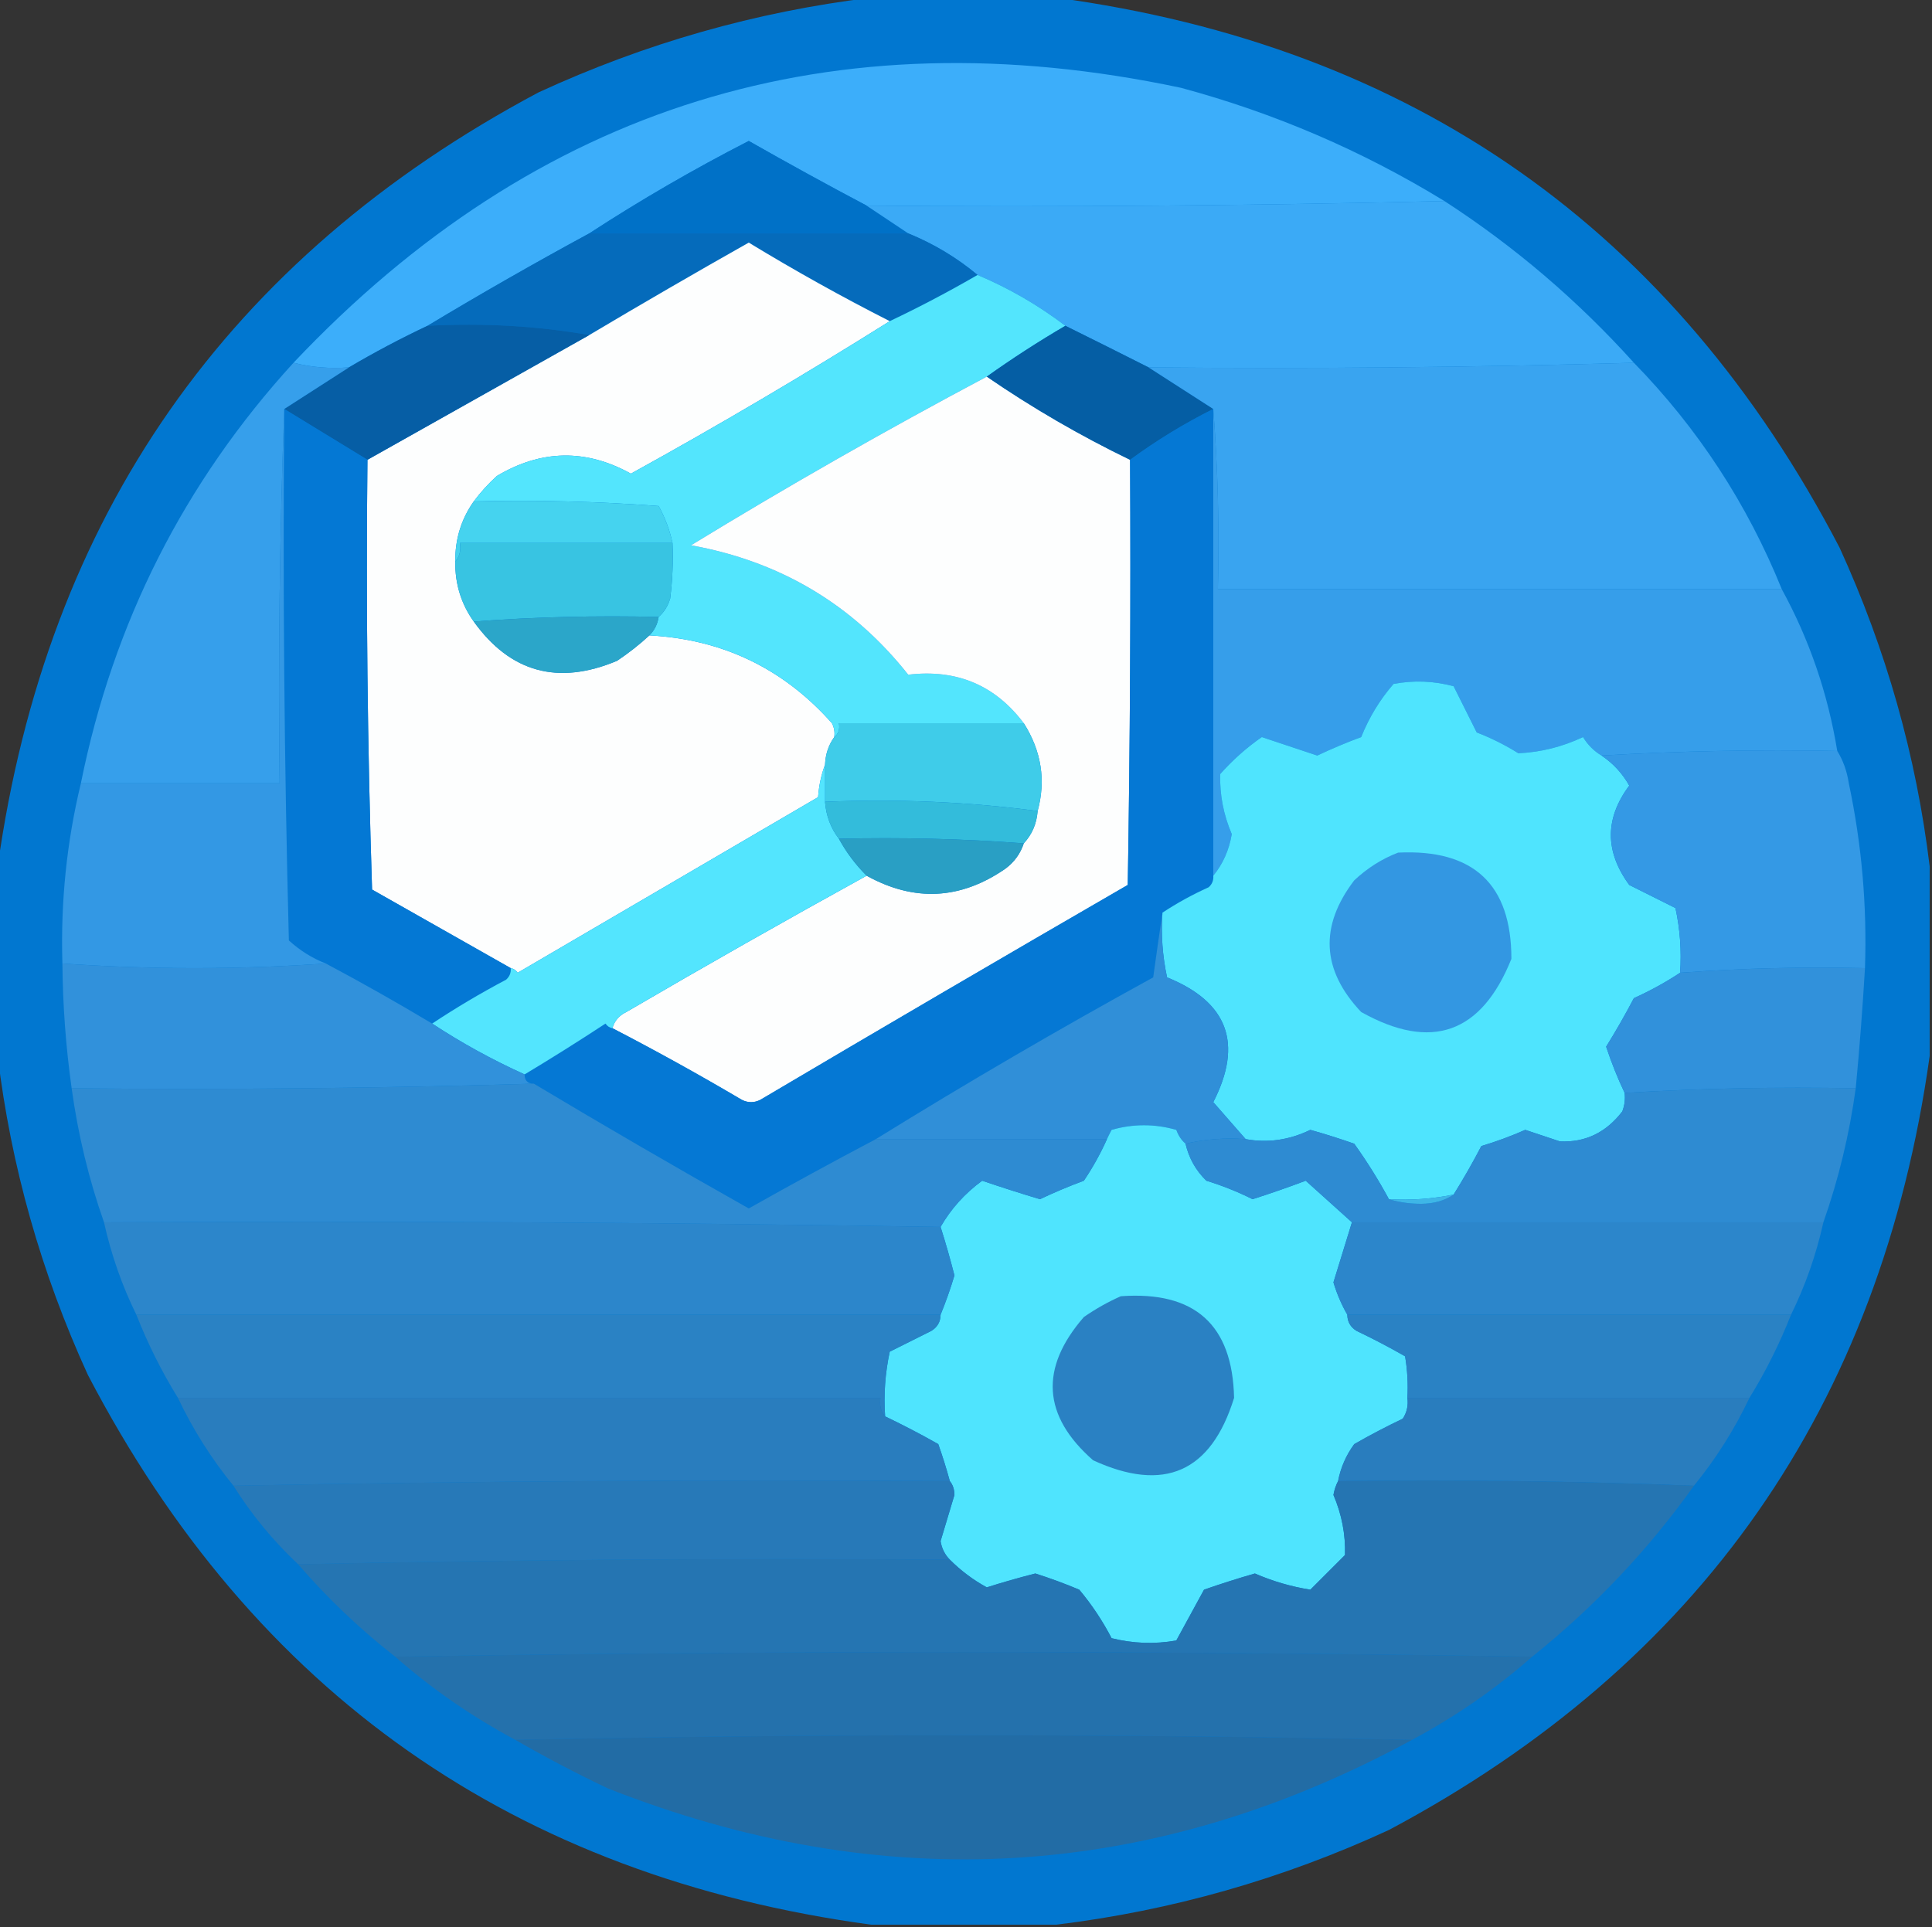 <?xml version="1.0" encoding="UTF-8"?>
<!DOCTYPE svg PUBLIC "-//W3C//DTD SVG 1.1//EN" "http://www.w3.org/Graphics/SVG/1.1/DTD/svg11.dtd">
<svg xmlns="http://www.w3.org/2000/svg" version="1.1" width="418px" height="417px" style="shape-rendering:geometricPrecision; text-rendering:geometricPrecision; image-rendering:optimizeQuality; fill-rule:evenodd; clip-rule:evenodd" xmlns:xlink="http://www.w3.org/1999/xlink">
<rect width="100%" height="100%" fill="#333333" stroke="none"/>
<g><path style="opacity:0.98" fill="#0078d3" d="M 188.5,-0.5 C 201.833,-0.5 215.167,-0.5 228.5,-0.5C 305.603,9.957 362.103,49.623 398,118.5C 408.107,140.609 414.607,163.609 417.5,187.5C 417.5,201.167 417.5,214.833 417.5,228.5C 406.877,304.269 367.877,360.102 300.5,396C 277.452,406.633 253.452,413.466 228.5,416.5C 215.167,416.5 201.833,416.5 188.5,416.5C 111.397,406.043 54.897,366.377 19,297.5C 8.893,275.391 2.393,252.391 -0.5,228.5C -0.5,214.833 -0.5,201.167 -0.5,187.5C 10.123,111.731 49.123,55.898 116.5,20C 139.548,9.367 163.548,2.534 188.5,-0.5 Z"/></g>
<g><path style="opacity:1" fill="#3caefa" d="M 312.5,43.5 C 271.003,44.499 229.337,44.832 187.5,44.5C 178.931,39.965 170.431,35.299 162,30.5C 150.083,36.615 138.583,43.281 127.5,50.5C 115.663,56.917 103.996,63.584 92.5,70.5C 86.702,73.233 81.035,76.233 75.5,79.5C 71.298,79.817 67.298,79.483 63.5,78.5C 116.108,22.834 180.108,3.001 255.5,19C 275.714,24.443 294.714,32.61 312.5,43.5 Z"/></g>
<g><path style="opacity:1" fill="#0071c7" d="M 187.5,44.5 C 190.5,46.5 193.5,48.5 196.5,50.5C 173.5,50.5 150.5,50.5 127.5,50.5C 138.583,43.281 150.083,36.615 162,30.5C 170.431,35.299 178.931,39.965 187.5,44.5 Z"/></g>
<g><path style="opacity:1" fill="#3baaf6" d="M 312.5,43.5 C 327.662,53.322 341.329,64.989 353.5,78.5C 318.671,79.498 283.671,79.832 248.5,79.5C 242.473,76.453 236.473,73.453 230.5,70.5C 224.648,66.045 218.315,62.378 211.5,59.5C 207.005,55.749 202.005,52.749 196.5,50.5C 193.5,48.5 190.5,46.5 187.5,44.5C 229.337,44.832 271.003,44.499 312.5,43.5 Z"/></g>
<g><path style="opacity:1" fill="#056bbb" d="M 127.5,50.5 C 150.5,50.5 173.5,50.5 196.5,50.5C 202.005,52.749 207.005,55.749 211.5,59.5C 205.255,63.121 198.922,66.454 192.5,69.5C 182.13,64.231 171.963,58.564 162,52.5C 150.407,59.045 138.907,65.712 127.5,72.5C 116.215,70.522 104.548,69.855 92.5,70.5C 103.996,63.584 115.663,56.917 127.5,50.5 Z"/></g>
<g><path style="opacity:1" fill="#fdfefe" d="M 192.5,69.5 C 174.226,80.978 155.559,91.978 136.5,102.5C 126.763,97.107 117.096,97.273 107.5,103C 105.627,104.704 103.96,106.537 102.5,108.5C 99.785,112.345 98.452,116.679 98.5,121.5C 98.436,126.344 99.769,130.678 102.5,134.5C 110.401,145.515 120.735,148.348 133.5,143C 135.996,141.334 138.329,139.5 140.5,137.5C 156.343,138.338 169.509,144.672 180,156.5C 180.483,157.448 180.649,158.448 180.5,159.5C 179.262,161.214 178.595,163.214 178.5,165.5C 177.686,167.631 177.186,169.964 177,172.5C 155.333,185.167 133.667,197.833 112,210.5C 111.617,209.944 111.117,209.611 110.5,209.5C 100.527,203.845 90.527,198.179 80.5,192.5C 79.5,161.507 79.167,130.507 79.5,99.5C 95.483,90.528 111.483,81.528 127.5,72.5C 138.907,65.712 150.407,59.045 162,52.5C 171.963,58.564 182.13,64.231 192.5,69.5 Z"/></g>
<g><path style="opacity:1" fill="#53e5fd" d="M 211.5,59.5 C 218.315,62.378 224.648,66.045 230.5,70.5C 224.663,73.918 218.996,77.584 213.5,81.5C 191.815,93.011 170.482,105.178 149.5,118C 168.795,121.472 184.462,130.805 196.5,146C 206.962,144.756 215.296,148.256 221.5,156.5C 208.167,156.5 194.833,156.5 181.5,156.5C 181.737,157.791 181.404,158.791 180.5,159.5C 180.649,158.448 180.483,157.448 180,156.5C 169.509,144.672 156.343,138.338 140.5,137.5C 141.6,136.395 142.267,135.062 142.5,133.5C 143.687,132.466 144.52,131.133 145,129.5C 145.499,125.514 145.666,121.514 145.5,117.5C 144.9,114.702 143.9,112.035 142.5,109.5C 129.183,108.501 115.85,108.167 102.5,108.5C 103.96,106.537 105.627,104.704 107.5,103C 117.096,97.273 126.763,97.107 136.5,102.5C 155.559,91.978 174.226,80.978 192.5,69.5C 198.922,66.454 205.255,63.121 211.5,59.5 Z"/></g>
<g><path style="opacity:1" fill="#fdfefe" d="M 213.5,81.5 C 223.334,88.254 233.667,94.254 244.5,99.5C 244.667,130.168 244.5,160.835 244,191.5C 217.418,206.874 190.918,222.374 164.5,238C 163.167,238.667 161.833,238.667 160.5,238C 151.273,232.555 141.94,227.389 132.5,222.5C 132.937,220.926 133.937,219.759 135.5,219C 152.722,208.939 170.055,199.105 187.5,189.5C 197.799,195.198 207.799,194.698 217.5,188C 219.439,186.568 220.772,184.735 221.5,182.5C 223.293,180.574 224.293,178.241 224.5,175.5C 226.312,168.849 225.312,162.516 221.5,156.5C 215.296,148.256 206.962,144.756 196.5,146C 184.462,130.805 168.795,121.472 149.5,118C 170.482,105.178 191.815,93.011 213.5,81.5 Z"/></g>
<g><path style="opacity:1" fill="#065ea5" d="M 92.5,70.5 C 104.548,69.855 116.215,70.522 127.5,72.5C 111.483,81.528 95.483,90.528 79.5,99.5C 73.5,95.833 67.5,92.167 61.5,88.5C 66.167,85.5 70.833,82.5 75.5,79.5C 81.035,76.233 86.702,73.233 92.5,70.5 Z"/></g>
<g><path style="opacity:1" fill="#055ea4" d="M 230.5,70.5 C 236.473,73.453 242.473,76.453 248.5,79.5C 253.167,82.5 257.833,85.5 262.5,88.5C 256.194,91.653 250.194,95.32 244.5,99.5C 233.667,94.254 223.334,88.254 213.5,81.5C 218.996,77.584 224.663,73.918 230.5,70.5 Z"/></g>
<g><path style="opacity:1" fill="#39a4f0" d="M 353.5,78.5 C 367.368,92.709 378.034,109.042 385.5,127.5C 344.833,127.5 304.167,127.5 263.5,127.5C 263.829,114.323 263.495,101.323 262.5,88.5C 257.833,85.5 253.167,82.5 248.5,79.5C 283.671,79.832 318.671,79.498 353.5,78.5 Z"/></g>
<g><path style="opacity:1" fill="#0478d4" d="M 61.5,88.5 C 67.5,92.167 73.5,95.833 79.5,99.5C 79.167,130.507 79.5,161.507 80.5,192.5C 90.527,198.179 100.527,203.845 110.5,209.5C 110.586,210.496 110.252,211.329 109.5,212C 103.938,214.941 98.605,218.108 93.5,221.5C 85.962,216.983 78.295,212.65 70.5,208.5C 67.553,207.356 64.887,205.689 62.5,203.5C 61.5,165.172 61.167,126.839 61.5,88.5 Z"/></g>
<g><path style="opacity:1" fill="#0578d4" d="M 262.5,88.5 C 262.5,122.167 262.5,155.833 262.5,189.5C 262.586,190.496 262.252,191.329 261.5,192C 257.944,193.608 254.611,195.441 251.5,197.5C 250.834,202.017 250.167,206.683 249.5,211.5C 229.109,222.689 209.109,234.355 189.5,246.5C 180.307,251.348 171.141,256.348 162,261.5C 146.373,252.704 130.873,243.704 115.5,234.5C 114.167,234.5 113.5,233.833 113.5,232.5C 119.353,228.983 125.187,225.317 131,221.5C 131.383,222.056 131.883,222.389 132.5,222.5C 141.94,227.389 151.273,232.555 160.5,238C 161.833,238.667 163.167,238.667 164.5,238C 190.918,222.374 217.418,206.874 244,191.5C 244.5,160.835 244.667,130.168 244.5,99.5C 250.194,95.32 256.194,91.653 262.5,88.5 Z"/></g>
<g><path style="opacity:1" fill="#45d3ef" d="M 102.5,108.5 C 115.85,108.167 129.183,108.501 142.5,109.5C 143.9,112.035 144.9,114.702 145.5,117.5C 130.167,117.5 114.833,117.5 99.5,117.5C 99.768,119.099 99.434,120.432 98.5,121.5C 98.452,116.679 99.785,112.345 102.5,108.5 Z"/></g>
<g><path style="opacity:1" fill="#38c4e2" d="M 145.5,117.5 C 145.666,121.514 145.499,125.514 145,129.5C 144.52,131.133 143.687,132.466 142.5,133.5C 128.99,133.171 115.656,133.504 102.5,134.5C 99.769,130.678 98.436,126.344 98.5,121.5C 99.434,120.432 99.768,119.099 99.5,117.5C 114.833,117.5 130.167,117.5 145.5,117.5 Z"/></g>
<g><path style="opacity:1" fill="#369feb" d="M 63.5,78.5 C 67.298,79.483 71.298,79.817 75.5,79.5C 70.833,82.5 66.167,85.5 61.5,88.5C 60.502,115.328 60.169,142.328 60.5,169.5C 46.167,169.5 31.833,169.5 17.5,169.5C 24.5,134.755 39.833,104.422 63.5,78.5 Z"/></g>
<g><path style="opacity:1" fill="#369eea" d="M 262.5,88.5 C 263.495,101.323 263.829,114.323 263.5,127.5C 304.167,127.5 344.833,127.5 385.5,127.5C 391.469,138.405 395.469,150.071 397.5,162.5C 380.325,162.17 363.325,162.503 346.5,163.5C 344.855,162.521 343.521,161.188 342.5,159.5C 337.999,161.617 333.332,162.784 328.5,163C 325.657,161.217 322.657,159.717 319.5,158.5C 317.833,155.167 316.167,151.833 314.5,148.5C 310.205,147.339 305.871,147.172 301.5,148C 298.55,151.39 296.216,155.223 294.5,159.5C 291.276,160.695 288.109,162.029 285,163.5C 281,162.167 277,160.833 273,159.5C 269.714,161.782 266.714,164.449 264,167.5C 263.87,171.964 264.703,176.297 266.5,180.5C 265.913,183.966 264.579,186.966 262.5,189.5C 262.5,155.833 262.5,122.167 262.5,88.5 Z"/></g>
<g><path style="opacity:1" fill="#2ba6c9" d="M 142.5,133.5 C 142.267,135.062 141.6,136.395 140.5,137.5C 138.329,139.5 135.996,141.334 133.5,143C 120.735,148.348 110.401,145.515 102.5,134.5C 115.656,133.504 128.99,133.171 142.5,133.5 Z"/></g>
<g><path style="opacity:1" fill="#4fe4fe" d="M 346.5,163.5 C 349.002,165.17 351.002,167.336 352.5,170C 347.203,177.104 347.203,184.271 352.5,191.5C 355.833,193.167 359.167,194.833 362.5,196.5C 363.493,201.12 363.827,205.786 363.5,210.5C 360.389,212.559 357.056,214.392 353.5,216C 351.64,219.549 349.64,223.049 347.5,226.5C 348.664,230.013 349.998,233.346 351.5,236.5C 351.657,237.873 351.49,239.207 351,240.5C 347.483,245.085 342.983,247.251 337.5,247C 335,246.167 332.5,245.333 330,244.5C 326.91,245.863 323.744,247.03 320.5,248C 318.599,251.644 316.599,255.144 314.5,258.5C 309.93,259.441 305.263,259.774 300.5,259.5C 298.264,255.367 295.764,251.367 293,247.5C 289.864,246.399 286.697,245.399 283.5,244.5C 278.93,246.712 274.264,247.379 269.5,246.5C 267.189,243.853 264.856,241.186 262.5,238.5C 268.991,225.821 265.657,216.821 252.5,211.5C 251.507,206.88 251.173,202.214 251.5,197.5C 254.611,195.441 257.944,193.608 261.5,192C 262.252,191.329 262.586,190.496 262.5,189.5C 264.579,186.966 265.913,183.966 266.5,180.5C 264.703,176.297 263.87,171.964 264,167.5C 266.714,164.449 269.714,161.782 273,159.5C 277,160.833 281,162.167 285,163.5C 288.109,162.029 291.276,160.695 294.5,159.5C 296.216,155.223 298.55,151.39 301.5,148C 305.871,147.172 310.205,147.339 314.5,148.5C 316.167,151.833 317.833,155.167 319.5,158.5C 322.657,159.717 325.657,161.217 328.5,163C 333.332,162.784 337.999,161.617 342.5,159.5C 343.521,161.188 344.855,162.521 346.5,163.5 Z"/></g>
<g><path style="opacity:1" fill="#3fcce9" d="M 221.5,156.5 C 225.312,162.516 226.312,168.849 224.5,175.5C 209.536,173.516 194.203,172.849 178.5,173.5C 178.5,170.833 178.5,168.167 178.5,165.5C 178.595,163.214 179.262,161.214 180.5,159.5C 181.404,158.791 181.737,157.791 181.5,156.5C 194.833,156.5 208.167,156.5 221.5,156.5 Z"/></g>
<g><path style="opacity:1" fill="#3398e4" d="M 61.5,88.5 C 61.167,126.839 61.5,165.172 62.5,203.5C 64.887,205.689 67.553,207.356 70.5,208.5C 51.598,209.825 32.598,209.825 13.5,208.5C 13.1,195.182 14.433,182.182 17.5,169.5C 31.833,169.5 46.167,169.5 60.5,169.5C 60.169,142.328 60.502,115.328 61.5,88.5 Z"/></g>
<g><path style="opacity:1" fill="#3499e5" d="M 346.5,163.5 C 363.325,162.503 380.325,162.17 397.5,162.5C 398.776,164.562 399.61,166.896 400,169.5C 402.795,182.685 403.962,196.019 403.5,209.5C 390.087,209.186 376.754,209.519 363.5,210.5C 363.827,205.786 363.493,201.12 362.5,196.5C 359.167,194.833 355.833,193.167 352.5,191.5C 347.203,184.271 347.203,177.104 352.5,170C 351.002,167.336 349.002,165.17 346.5,163.5 Z"/></g>
<g><path style="opacity:1" fill="#53e5fe" d="M 178.5,165.5 C 178.5,168.167 178.5,170.833 178.5,173.5C 178.733,176.542 179.733,179.208 181.5,181.5C 183.091,184.431 185.091,187.098 187.5,189.5C 170.055,199.105 152.722,208.939 135.5,219C 133.937,219.759 132.937,220.926 132.5,222.5C 131.883,222.389 131.383,222.056 131,221.5C 125.187,225.317 119.353,228.983 113.5,232.5C 106.504,229.337 99.838,225.671 93.5,221.5C 98.605,218.108 103.938,214.941 109.5,212C 110.252,211.329 110.586,210.496 110.5,209.5C 111.117,209.611 111.617,209.944 112,210.5C 133.667,197.833 155.333,185.167 177,172.5C 177.186,169.964 177.686,167.631 178.5,165.5 Z"/></g>
<g><path style="opacity:1" fill="#33bcdb" d="M 178.5,173.5 C 194.203,172.849 209.536,173.516 224.5,175.5C 224.293,178.241 223.293,180.574 221.5,182.5C 208.344,181.504 195.01,181.171 181.5,181.5C 179.733,179.208 178.733,176.542 178.5,173.5 Z"/></g>
<g><path style="opacity:1" fill="#3397e2" d="M 302.5,184.5 C 318.839,183.717 327.006,191.383 327,207.5C 320.514,223.662 309.681,227.495 294.5,219C 285.93,209.934 285.43,200.434 293,190.5C 295.843,187.837 299.009,185.837 302.5,184.5 Z"/></g>
<g><path style="opacity:1" fill="#299fc4" d="M 181.5,181.5 C 195.01,181.171 208.344,181.504 221.5,182.5C 220.772,184.735 219.439,186.568 217.5,188C 207.799,194.698 197.799,195.198 187.5,189.5C 185.091,187.098 183.091,184.431 181.5,181.5 Z"/></g>
<g><path style="opacity:1" fill="#3191db" d="M 13.5,208.5 C 32.598,209.825 51.598,209.825 70.5,208.5C 78.295,212.65 85.962,216.983 93.5,221.5C 99.838,225.671 106.504,229.337 113.5,232.5C 113.5,233.833 114.167,234.5 115.5,234.5C 82.338,235.498 49.004,235.832 15.5,235.5C 14.246,226.548 13.58,217.548 13.5,208.5 Z"/></g>
<g><path style="opacity:1" fill="#3191db" d="M 403.5,209.5 C 402.986,218.182 402.319,226.848 401.5,235.5C 384.658,235.17 367.992,235.503 351.5,236.5C 349.998,233.346 348.664,230.013 347.5,226.5C 349.64,223.049 351.64,219.549 353.5,216C 357.056,214.392 360.389,212.559 363.5,210.5C 376.754,209.519 390.087,209.186 403.5,209.5 Z"/></g>
<g><path style="opacity:1" fill="#308fd8" d="M 251.5,197.5 C 251.173,202.214 251.507,206.88 252.5,211.5C 265.657,216.821 268.991,225.821 262.5,238.5C 264.856,241.186 267.189,243.853 269.5,246.5C 264.968,246.182 260.634,246.515 256.5,247.5C 255.609,246.739 254.942,245.739 254.5,244.5C 249.833,243.167 245.167,243.167 240.5,244.5C 240.137,245.183 239.804,245.85 239.5,246.5C 222.833,246.5 206.167,246.5 189.5,246.5C 209.109,234.355 229.109,222.689 249.5,211.5C 250.167,206.683 250.834,202.017 251.5,197.5 Z"/></g>
<g><path style="opacity:1" fill="#4fe4fe" d="M 256.5,247.5 C 257.229,250.626 258.729,253.293 261,255.5C 264.446,256.557 267.779,257.89 271,259.5C 274.871,258.265 278.704,256.932 282.5,255.5C 285.853,258.522 289.187,261.522 292.5,264.5C 291.173,268.816 289.84,273.149 288.5,277.5C 289.237,279.97 290.237,282.304 291.5,284.5C 291.511,286.017 292.177,287.184 293.5,288C 297.079,289.706 300.579,291.539 304,293.5C 304.498,296.482 304.665,299.482 304.5,302.5C 304.714,304.144 304.38,305.644 303.5,307C 299.921,308.706 296.421,310.539 293,312.5C 291.232,314.912 290.065,317.579 289.5,320.5C 289.018,321.416 288.685,322.416 288.5,323.5C 290.297,327.703 291.13,332.036 291,336.5C 288.5,339 286,341.5 283.5,344C 279.391,343.354 275.391,342.187 271.5,340.5C 267.819,341.56 264.153,342.727 260.5,344C 258.5,347.667 256.5,351.333 254.5,355C 249.798,355.828 245.131,355.662 240.5,354.5C 238.526,350.705 236.192,347.205 233.5,344C 230.376,342.686 227.209,341.52 224,340.5C 220.473,341.398 216.973,342.398 213.5,343.5C 210.557,341.894 207.891,339.894 205.5,337.5C 204.418,336.406 203.752,335.073 203.5,333.5C 204.511,330.152 205.511,326.818 206.5,323.5C 206.48,322.274 206.147,321.274 205.5,320.5C 204.774,317.821 203.941,315.154 203,312.5C 199.219,310.36 195.385,308.36 191.5,306.5C 191.173,301.786 191.507,297.12 192.5,292.5C 195.5,291 198.5,289.5 201.5,288C 202.823,287.184 203.489,286.017 203.5,284.5C 204.631,281.733 205.631,278.9 206.5,276C 205.596,272.455 204.596,268.955 203.5,265.5C 205.743,261.585 208.743,258.251 212.5,255.5C 216.637,256.91 220.804,258.243 225,259.5C 228.109,258.029 231.276,256.695 234.5,255.5C 236.432,252.634 238.099,249.634 239.5,246.5C 239.804,245.85 240.137,245.183 240.5,244.5C 245.167,243.167 249.833,243.167 254.5,244.5C 254.942,245.739 255.609,246.739 256.5,247.5 Z"/></g>
<g><path style="opacity:1" fill="#2e8bd2" d="M 115.5,234.5 C 130.873,243.704 146.373,252.704 162,261.5C 171.141,256.348 180.307,251.348 189.5,246.5C 206.167,246.5 222.833,246.5 239.5,246.5C 238.099,249.634 236.432,252.634 234.5,255.5C 231.276,256.695 228.109,258.029 225,259.5C 220.804,258.243 216.637,256.91 212.5,255.5C 208.743,258.251 205.743,261.585 203.5,265.5C 143.238,264.504 82.905,264.171 22.5,264.5C 19.216,255.182 16.883,245.516 15.5,235.5C 49.004,235.832 82.338,235.498 115.5,234.5 Z"/></g>
<g><path style="opacity:1" fill="#2e8bd2" d="M 401.5,235.5 C 400.117,245.516 397.784,255.182 394.5,264.5C 360.5,264.5 326.5,264.5 292.5,264.5C 289.187,261.522 285.853,258.522 282.5,255.5C 278.704,256.932 274.871,258.265 271,259.5C 267.779,257.89 264.446,256.557 261,255.5C 258.729,253.293 257.229,250.626 256.5,247.5C 260.634,246.515 264.968,246.182 269.5,246.5C 274.264,247.379 278.93,246.712 283.5,244.5C 286.697,245.399 289.864,246.399 293,247.5C 295.764,251.367 298.264,255.367 300.5,259.5C 302.641,260.163 304.975,260.497 307.5,260.5C 310.269,260.471 312.603,259.805 314.5,258.5C 316.599,255.144 318.599,251.644 320.5,248C 323.744,247.03 326.91,245.863 330,244.5C 332.5,245.333 335,246.167 337.5,247C 342.983,247.251 347.483,245.085 351,240.5C 351.49,239.207 351.657,237.873 351.5,236.5C 367.992,235.503 384.658,235.17 401.5,235.5 Z"/></g>
<g><path style="opacity:1" fill="#3eb6e7" d="M 314.5,258.5 C 312.603,259.805 310.269,260.471 307.5,260.5C 304.975,260.497 302.641,260.163 300.5,259.5C 305.263,259.774 309.93,259.441 314.5,258.5 Z"/></g>
<g><path style="opacity:1" fill="#2c86cb" d="M 22.5,264.5 C 82.905,264.171 143.238,264.504 203.5,265.5C 204.596,268.955 205.596,272.455 206.5,276C 205.631,278.9 204.631,281.733 203.5,284.5C 145.5,284.5 87.5,284.5 29.5,284.5C 26.394,278.187 24.061,271.52 22.5,264.5 Z"/></g>
<g><path style="opacity:1" fill="#2c86cb" d="M 292.5,264.5 C 326.5,264.5 360.5,264.5 394.5,264.5C 392.941,271.514 390.608,278.18 387.5,284.5C 355.5,284.5 323.5,284.5 291.5,284.5C 290.237,282.304 289.237,279.97 288.5,277.5C 289.84,273.149 291.173,268.816 292.5,264.5 Z"/></g>
<g><path style="opacity:1" fill="#2a82c4" d="M 29.5,284.5 C 87.5,284.5 145.5,284.5 203.5,284.5C 203.489,286.017 202.823,287.184 201.5,288C 198.5,289.5 195.5,291 192.5,292.5C 191.507,297.12 191.173,301.786 191.5,306.5C 190.566,305.432 190.232,304.099 190.5,302.5C 139.833,302.5 89.167,302.5 38.5,302.5C 34.992,296.818 31.992,290.818 29.5,284.5 Z"/></g>
<g><path style="opacity:1" fill="#2a81c3" d="M 242.5,280.5 C 258.5,279.341 266.667,286.674 267,302.5C 262.032,318.565 251.865,323.065 236.5,316C 225.554,306.401 224.887,296.067 234.5,285C 237.099,283.205 239.766,281.705 242.5,280.5 Z"/></g>
<g><path style="opacity:1" fill="#2a82c4" d="M 291.5,284.5 C 323.5,284.5 355.5,284.5 387.5,284.5C 385.008,290.818 382.008,296.818 378.5,302.5C 353.833,302.5 329.167,302.5 304.5,302.5C 304.665,299.482 304.498,296.482 304,293.5C 300.579,291.539 297.079,289.706 293.5,288C 292.177,287.184 291.511,286.017 291.5,284.5 Z"/></g>
<g><path style="opacity:1" fill="#297dbe" d="M 38.5,302.5 C 89.167,302.5 139.833,302.5 190.5,302.5C 190.232,304.099 190.566,305.432 191.5,306.5C 195.385,308.36 199.219,310.36 203,312.5C 203.941,315.154 204.774,317.821 205.5,320.5C 153.664,320.168 101.997,320.501 50.5,321.5C 45.753,315.681 41.753,309.348 38.5,302.5 Z"/></g>
<g><path style="opacity:1" fill="#297dbe" d="M 304.5,302.5 C 329.167,302.5 353.833,302.5 378.5,302.5C 375.247,309.348 371.247,315.681 366.5,321.5C 341.005,320.502 315.339,320.169 289.5,320.5C 290.065,317.579 291.232,314.912 293,312.5C 296.421,310.539 299.921,308.706 303.5,307C 304.38,305.644 304.714,304.144 304.5,302.5 Z"/></g>
<g><path style="opacity:1" fill="#2779b8" d="M 205.5,320.5 C 206.147,321.274 206.48,322.274 206.5,323.5C 205.511,326.818 204.511,330.152 203.5,333.5C 203.752,335.073 204.418,336.406 205.5,337.5C 158.33,337.168 111.33,337.501 64.5,338.5C 59.108,333.44 54.441,327.774 50.5,321.5C 101.997,320.501 153.664,320.168 205.5,320.5 Z"/></g>
<g><path style="opacity:1" fill="#2575b2" d="M 289.5,320.5 C 315.339,320.169 341.005,320.502 366.5,321.5C 356.578,335.423 344.912,347.757 331.5,358.5C 249.5,357.167 167.5,357.167 85.5,358.5C 77.868,352.536 70.868,345.869 64.5,338.5C 111.33,337.501 158.33,337.168 205.5,337.5C 207.891,339.894 210.557,341.894 213.5,343.5C 216.973,342.398 220.473,341.398 224,340.5C 227.209,341.52 230.376,342.686 233.5,344C 236.192,347.205 238.526,350.705 240.5,354.5C 245.131,355.662 249.798,355.828 254.5,355C 256.5,351.333 258.5,347.667 260.5,344C 264.153,342.727 267.819,341.56 271.5,340.5C 275.391,342.187 279.391,343.354 283.5,344C 286,341.5 288.5,339 291,336.5C 291.13,332.036 290.297,327.703 288.5,323.5C 288.685,322.416 289.018,321.416 289.5,320.5 Z"/></g>
<g><path style="opacity:1" fill="#2471ac" d="M 331.5,358.5 C 323.568,365.474 314.901,371.474 305.5,376.5C 240.833,375.167 176.167,375.167 111.5,376.5C 102.099,371.474 93.432,365.474 85.5,358.5C 167.5,357.167 249.5,357.167 331.5,358.5 Z"/></g>
<g><path style="opacity:1" fill="#226ca5" d="M 111.5,376.5 C 176.167,375.167 240.833,375.167 305.5,376.5C 249.274,407.033 191.274,410.533 131.5,387C 124.649,383.742 117.982,380.242 111.5,376.5 Z"/></g>
</svg>
